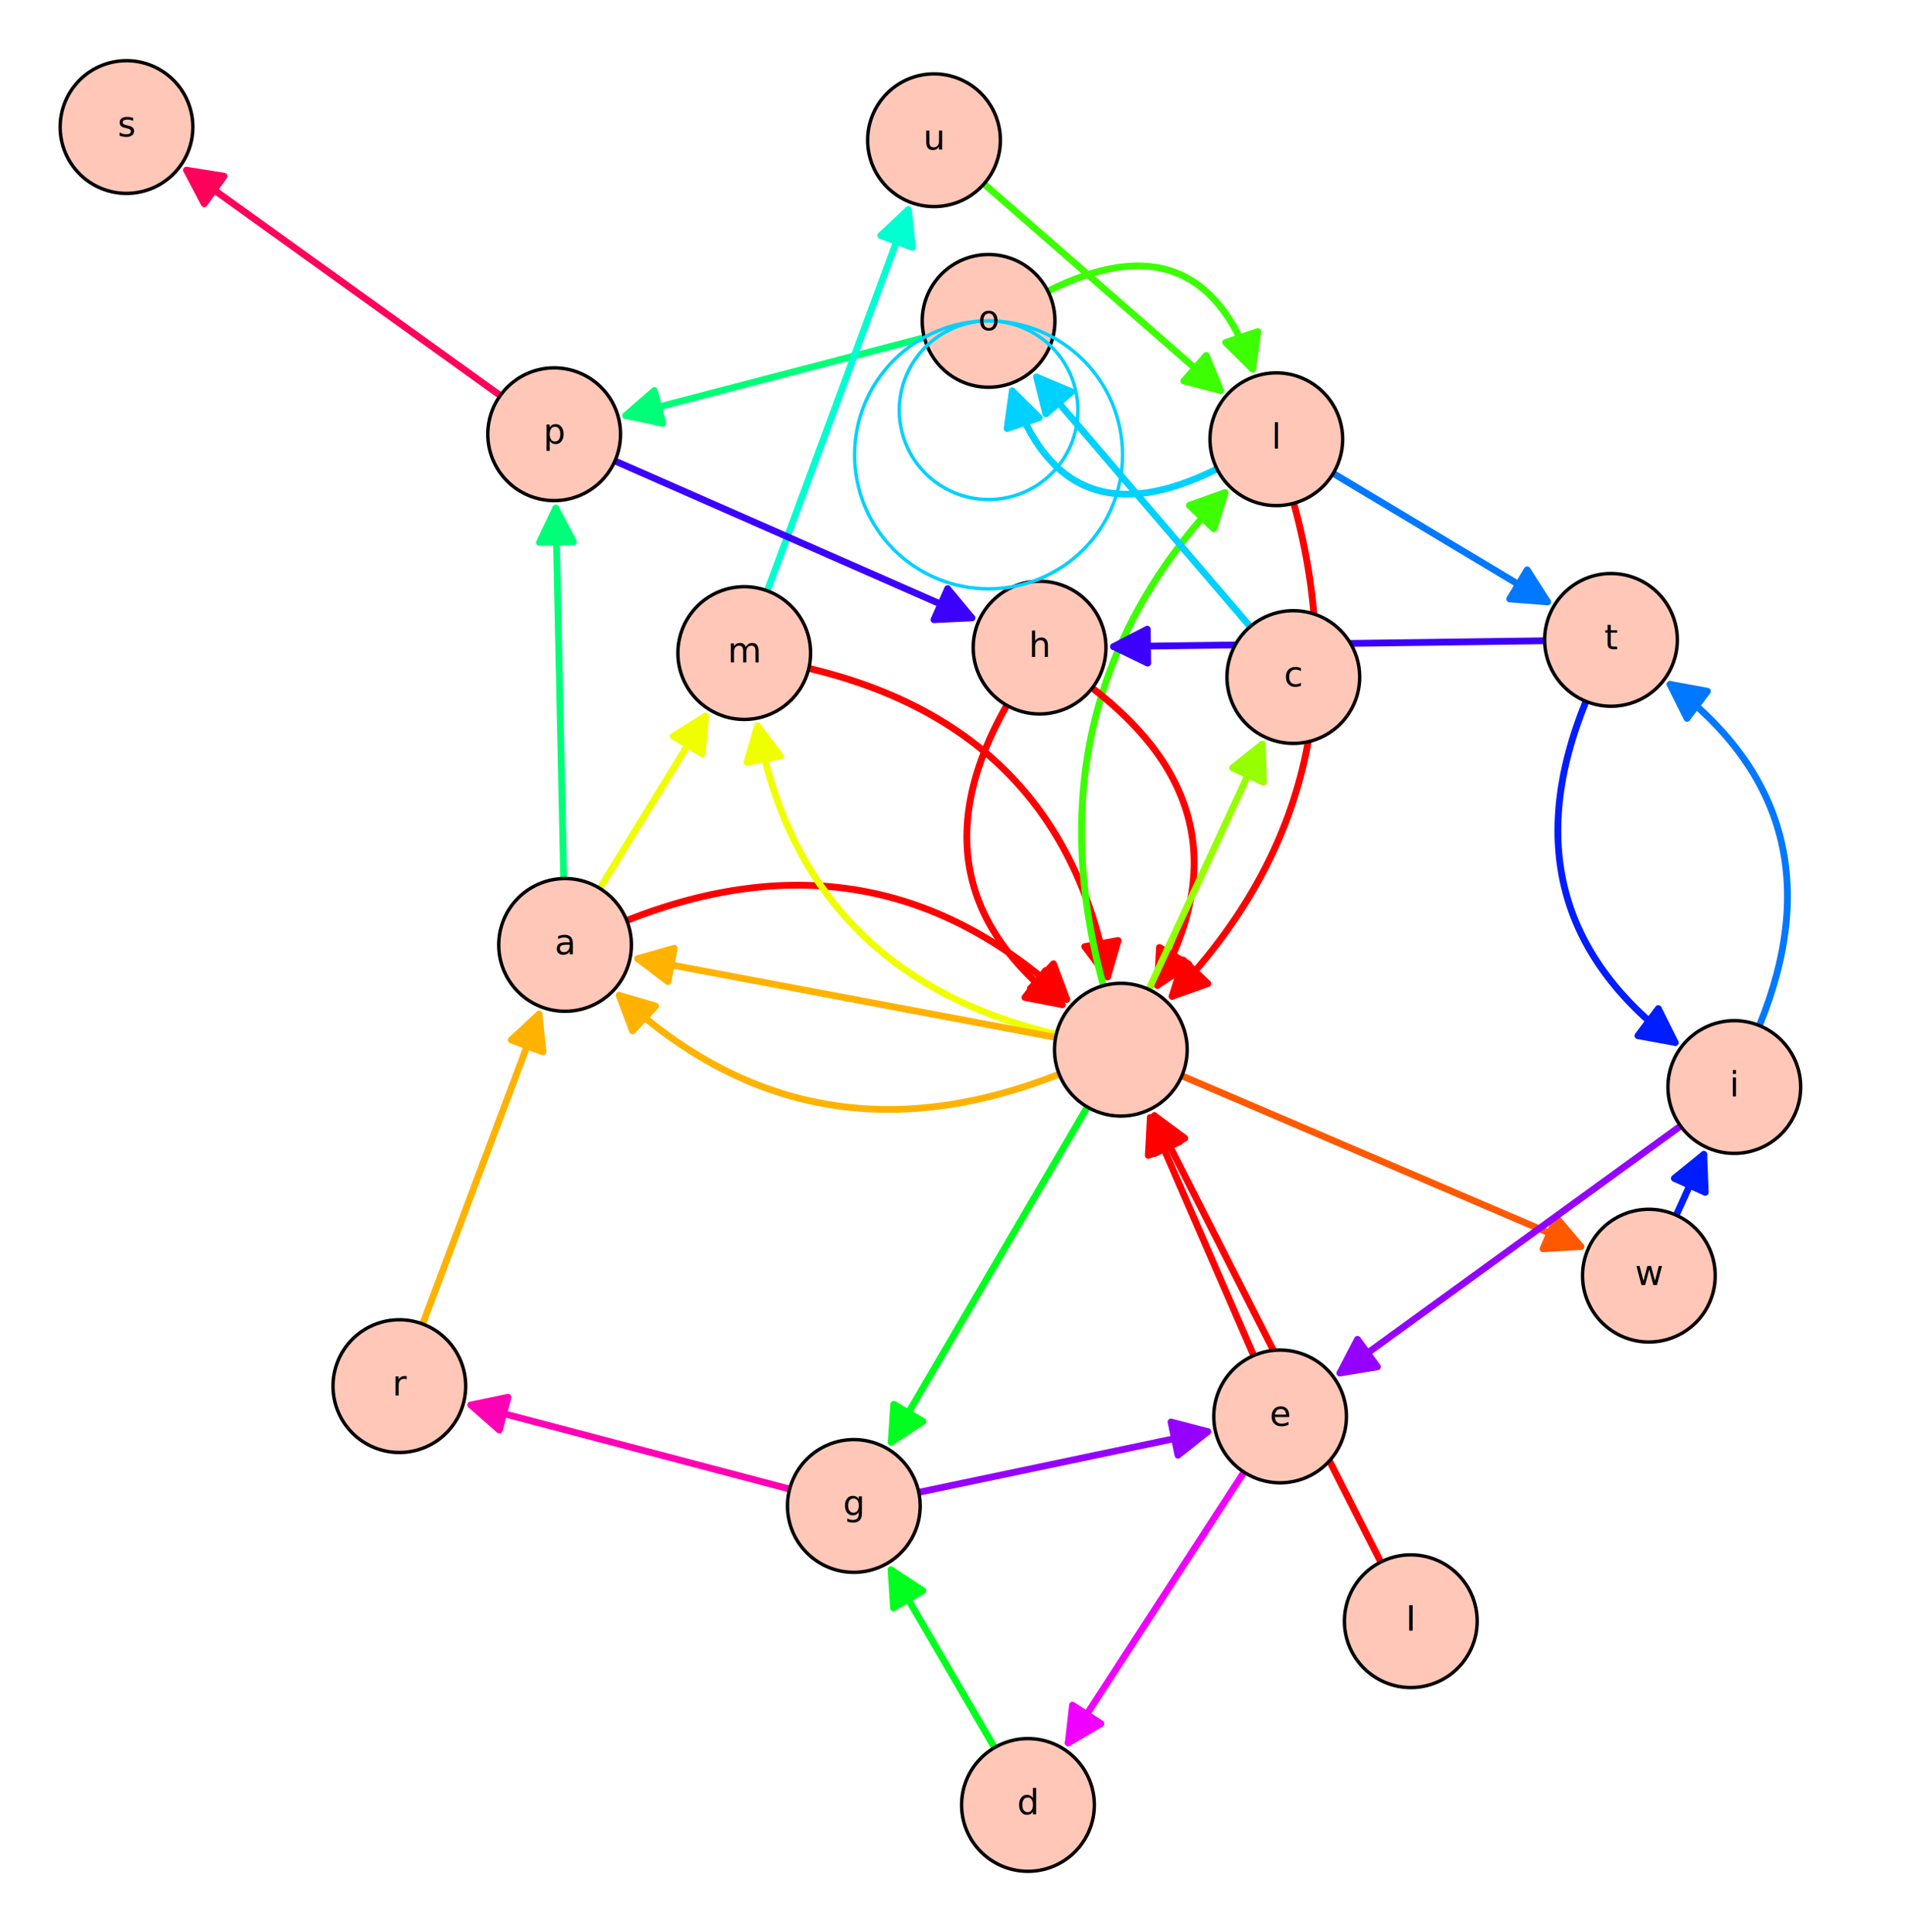 <?xml version="1.0" encoding="utf-8" standalone="no"?>
<!DOCTYPE svg PUBLIC "-//W3C//DTD SVG 1.1//EN"
  "http://www.w3.org/Graphics/SVG/1.1/DTD/svg11.dtd">
<svg xmlns:xlink="http://www.w3.org/1999/xlink" width="560.946pt" height="568.8pt" viewBox="0 0 560.946 568.8" xmlns="http://www.w3.org/2000/svg" version="1.1">
 <defs>
  <style type="text/css">*{stroke-linejoin: round; stroke-linecap: butt}</style>
 </defs>
 <g id="figure_1">
  <g id="patch_1">
   <path d="M 0 568.8 
L 560.946 568.8 
L 560.946 0 
L 0 0 
z
" style="fill: #ffffff"/>
  </g>
  <g id="axes_1">
   <g id="patch_2">
    <path d="M 7.2 561.6 
L 553.746 561.6 
L 553.746 7.2 
L 7.2 7.2 
z
" style="fill: #ffffff"/>
   </g>
   <g id="patch_3">
    <path d="M 314.111 294.203 
Q 257.963 241.931 184.56 271.001 
" clip-path="url(#p9a4d7a471e)" style="fill: none; stroke: #ff0000; stroke-width: 2; stroke-linecap: round"/>
    <path d="M 310.199 283.729 
L 314.111 294.203 
L 303.385 291.048 
L 310.199 283.729 
z
" clip-path="url(#p9a4d7a471e)" style="fill: #ff0000; stroke: #ff0000; stroke-width: 2; stroke-linecap: round"/>
   </g>
   <g id="patch_4">
    <path d="M 311.882 316.236 
Q 238.479 345.305 182.331 293.034 
" clip-path="url(#p9a4d7a471e)" style="fill: none; stroke: #ffb300; stroke-width: 2; stroke-linecap: round"/>
    <path d="M 186.243 303.507 
L 182.331 293.034 
L 193.057 296.188 
L 186.243 303.507 
z
" clip-path="url(#p9a4d7a471e)" style="fill: #ffb300; stroke: #ffb300; stroke-width: 2; stroke-linecap: round"/>
   </g>
   <g id="patch_5">
    <path d="M 326.13 287.62 
Q 312.74 214.435 238.167 196.772 
" clip-path="url(#p9a4d7a471e)" style="fill: none; stroke: #ff0000; stroke-width: 2; stroke-linecap: round"/>
    <path d="M 329.249 276.883 
L 326.13 287.62 
L 319.412 278.683 
L 329.249 276.883 
z
" clip-path="url(#p9a4d7a471e)" style="fill: #ff0000; stroke: #ff0000; stroke-width: 2; stroke-linecap: round"/>
   </g>
   <g id="patch_6">
    <path d="M 311.035 304.537 
Q 236.463 286.875 223.072 213.69 
" clip-path="url(#p9a4d7a471e)" style="fill: none; stroke: #f0ff00; stroke-width: 2; stroke-linecap: round"/>
    <path d="M 219.953 224.426 
L 223.072 213.69 
L 229.79 222.626 
L 219.953 224.426 
z
" clip-path="url(#p9a4d7a471e)" style="fill: #f0ff00; stroke: #f0ff00; stroke-width: 2; stroke-linecap: round"/>
   </g>
   <g id="patch_7">
    <path d="M 345.136 293.337 
Q 403.908 232.159 380.974 148.164 
" clip-path="url(#p9a4d7a471e)" style="fill: none; stroke: #ff0000; stroke-width: 2; stroke-linecap: round"/>
    <path d="M 355.67 289.589 
L 345.136 293.337 
L 348.458 282.662 
L 355.67 289.589 
z
" clip-path="url(#p9a4d7a471e)" style="fill: #ff0000; stroke: #ff0000; stroke-width: 2; stroke-linecap: round"/>
   </g>
   <g id="patch_8">
    <path d="M 324.903 290.19 
Q 301.969 206.195 360.741 145.017 
" clip-path="url(#p9a4d7a471e)" style="fill: none; stroke: #3cff00; stroke-width: 2; stroke-linecap: round"/>
    <path d="M 350.207 148.765 
L 360.741 145.017 
L 357.418 155.693 
L 350.207 148.765 
z
" clip-path="url(#p9a4d7a471e)" style="fill: #3cff00; stroke: #3cff00; stroke-width: 2; stroke-linecap: round"/>
   </g>
   <g id="patch_9">
    <path d="M 340.814 290.111 
Q 369.636 239.428 321.615 202.561 
" clip-path="url(#p9a4d7a471e)" style="fill: none; stroke: #ff0000; stroke-width: 2; stroke-linecap: round"/>
    <path d="M 350.104 283.89 
L 340.814 290.111 
L 341.411 278.947 
L 350.104 283.89 
z
" clip-path="url(#p9a4d7a471e)" style="fill: #ff0000; stroke: #ff0000; stroke-width: 2; stroke-linecap: round"/>
   </g>
   <g id="patch_10">
    <path d="M 312.777 295.78 
Q 266.529 260.275 296.456 207.648 
" clip-path="url(#p9a4d7a471e)" style="fill: none; stroke: #ff0000; stroke-width: 2; stroke-linecap: round"/>
    <path d="M 307.889 285.724 
L 312.777 295.78 
L 301.8 293.657 
L 307.889 285.724 
z
" clip-path="url(#p9a4d7a471e)" style="fill: #ff0000; stroke: #ff0000; stroke-width: 2; stroke-linecap: round"/>
   </g>
   <g id="patch_11">
    <path d="M 308.567 85.722 
Q 353.464 63.247 368.845 108.687 
" clip-path="url(#p9a4d7a471e)" style="fill: none; stroke: #3cff00; stroke-width: 2; stroke-linecap: round"/>
    <path d="M 370.375 97.611 
L 368.845 108.687 
L 360.903 100.818 
L 370.375 97.611 
z
" clip-path="url(#p9a4d7a471e)" style="fill: #3cff00; stroke: #3cff00; stroke-width: 2; stroke-linecap: round"/>
   </g>
   <g id="patch_12">
    <path d="M 298.075 115.096 
Q 313.456 160.536 358.354 138.06 
" clip-path="url(#p9a4d7a471e)" style="fill: none; stroke: #00d1ff; stroke-width: 2; stroke-linecap: round"/>
    <path d="M 296.546 126.171 
L 298.075 115.096 
L 306.018 122.965 
L 296.546 126.171 
z
" clip-path="url(#p9a4d7a471e)" style="fill: #00d1ff; stroke: #00d1ff; stroke-width: 2; stroke-linecap: round"/>
   </g>
   <g id="patch_13">
    <path d="M 491.775 201.486 
Q 543.235 240.227 518.065 301.941 
" clip-path="url(#p9a4d7a471e)" style="fill: none; stroke: #0078ff; stroke-width: 2; stroke-linecap: round"/>
    <path d="M 496.757 211.495 
L 491.775 201.486 
L 502.771 203.506 
L 496.757 211.495 
z
" clip-path="url(#p9a4d7a471e)" style="fill: #0078ff; stroke: #0078ff; stroke-width: 2; stroke-linecap: round"/>
   </g>
   <g id="patch_14">
    <path d="M 466.998 206.481 
Q 441.827 268.195 493.288 306.937 
" clip-path="url(#p9a4d7a471e)" style="fill: none; stroke: #001dff; stroke-width: 2; stroke-linecap: round"/>
    <path d="M 488.306 296.928 
L 493.288 306.937 
L 482.291 304.917 
L 488.306 296.928 
z
" clip-path="url(#p9a4d7a471e)" style="fill: #001dff; stroke: #001dff; stroke-width: 2; stroke-linecap: round"/>
   </g>
   <g id="matplotlib.axis_1"/>
   <g id="matplotlib.axis_2"/>
   <g id="patch_15">
    <path d="M 406.585 459.874 
Q 372.738 393.17 339.904 328.46 
" clip-path="url(#p9a4d7a471e)" style="fill: none; stroke: #ff0000; stroke-width: 2; stroke-linecap: round"/>
    <path d="M 339.97 339.64 
L 339.904 328.46 
L 348.887 335.115 
L 339.97 339.64 
z
" clip-path="url(#p9a4d7a471e)" style="fill: #ff0000; stroke: #ff0000; stroke-width: 2; stroke-linecap: round"/>
   </g>
   <g id="patch_16">
    <path d="M 338.724 329.015 
Q 353.497 363.028 369.159 399.093 
" clip-path="url(#p9a4d7a471e)" style="fill: none; stroke: #ff0000; stroke-width: 2; stroke-linecap: round"/>
    <path d="M 338.122 340.179 
L 338.724 329.015 
L 347.294 336.195 
L 338.122 340.179 
z
" clip-path="url(#p9a4d7a471e)" style="fill: #ff0000; stroke: #ff0000; stroke-width: 2; stroke-linecap: round"/>
   </g>
   <g id="patch_17">
    <path d="M 348.015 316.728 
Q 407.789 342.304 465.508 367.001 
" clip-path="url(#p9a4d7a471e)" style="fill: none; stroke: #ff5900; stroke-width: 2; stroke-linecap: round"/>
    <path d="M 458.281 358.47 
L 465.508 367.001 
L 454.348 367.664 
L 458.281 358.47 
z
" clip-path="url(#p9a4d7a471e)" style="fill: #ff5900; stroke: #ff5900; stroke-width: 2; stroke-linecap: round"/>
   </g>
   <g id="patch_18">
    <path d="M 158.733 298.58 
Q 141.99 343.142 124.46 389.798 
" clip-path="url(#p9a4d7a471e)" style="fill: none; stroke: #ffb300; stroke-width: 2; stroke-linecap: round"/>
    <path d="M 150.535 306.183 
L 158.733 298.58 
L 159.896 309.7 
L 150.535 306.183 
z
" clip-path="url(#p9a4d7a471e)" style="fill: #ffb300; stroke: #ffb300; stroke-width: 2; stroke-linecap: round"/>
   </g>
   <g id="patch_19">
    <path d="M 176.617 261.544 
Q 192.772 235.232 207.758 210.826 
" clip-path="url(#p9a4d7a471e)" style="fill: none; stroke: #f0ff00; stroke-width: 2; stroke-linecap: round"/>
    <path d="M 198.265 216.732 
L 207.758 210.826 
L 206.786 221.964 
L 198.265 216.732 
z
" clip-path="url(#p9a4d7a471e)" style="fill: #f0ff00; stroke: #f0ff00; stroke-width: 2; stroke-linecap: round"/>
   </g>
   <g id="patch_20">
    <path d="M 338.258 291.308 
Q 355.442 254.186 371.686 219.094 
" clip-path="url(#p9a4d7a471e)" style="fill: none; stroke: #96ff00; stroke-width: 2; stroke-linecap: round"/>
    <path d="M 362.947 226.068 
L 371.686 219.094 
L 372.022 230.269 
L 362.947 226.068 
z
" clip-path="url(#p9a4d7a471e)" style="fill: #96ff00; stroke: #96ff00; stroke-width: 2; stroke-linecap: round"/>
   </g>
   <g id="patch_21">
    <path d="M 359.425 114.989 
Q 325.429 85.299 289.749 54.139 
" clip-path="url(#p9a4d7a471e)" style="fill: none; stroke: #3cff00; stroke-width: 2; stroke-linecap: round"/>
    <path d="M 355.182 104.645 
L 359.425 114.989 
L 348.604 112.177 
L 355.182 104.645 
z
" clip-path="url(#p9a4d7a471e)" style="fill: #3cff00; stroke: #3cff00; stroke-width: 2; stroke-linecap: round"/>
   </g>
   <g id="patch_22">
    <path d="M 320.178 325.904 
Q 290.733 376.205 262.418 424.575 
" clip-path="url(#p9a4d7a471e)" style="fill: none; stroke: #00ff1e; stroke-width: 2; stroke-linecap: round"/>
    <path d="M 271.785 418.471 
L 262.418 424.575 
L 263.155 413.419 
L 271.785 418.471 
z
" clip-path="url(#p9a4d7a471e)" style="fill: #00ff1e; stroke: #00ff1e; stroke-width: 2; stroke-linecap: round"/>
   </g>
   <g id="patch_23">
    <path d="M 292.858 514.513 
Q 277.055 487.383 262.378 462.186 
" clip-path="url(#p9a4d7a471e)" style="fill: none; stroke: #00ff1e; stroke-width: 2; stroke-linecap: round"/>
    <path d="M 263.091 473.343 
L 262.378 462.186 
L 271.732 468.31 
L 263.091 473.343 
z
" clip-path="url(#p9a4d7a471e)" style="fill: #00ff1e; stroke: #00ff1e; stroke-width: 2; stroke-linecap: round"/>
   </g>
   <g id="patch_24">
    <path d="M 165.975 258.659 
Q 164.787 203.018 163.646 149.613 
" clip-path="url(#p9a4d7a471e)" style="fill: none; stroke: #00ff78; stroke-width: 2; stroke-linecap: round"/>
    <path d="M 158.861 159.717 
L 163.646 149.613 
L 168.858 159.504 
L 158.861 159.717 
z
" clip-path="url(#p9a4d7a471e)" style="fill: #00ff78; stroke: #00ff78; stroke-width: 2; stroke-linecap: round"/>
   </g>
   <g id="patch_25">
    <path d="M 272.186 99.402 
Q 227.137 111.155 184.252 122.344 
" clip-path="url(#p9a4d7a471e)" style="fill: none; stroke: #00ff78; stroke-width: 2; stroke-linecap: round"/>
    <path d="M 195.19 124.657 
L 184.252 122.344 
L 192.666 114.981 
L 195.19 124.657 
z
" clip-path="url(#p9a4d7a471e)" style="fill: #00ff78; stroke: #00ff78; stroke-width: 2; stroke-linecap: round"/>
   </g>
   <g id="patch_26">
    <path d="M 225.935 173.943 
Q 247.092 116.777 267.472 61.708 
" clip-path="url(#p9a4d7a471e)" style="fill: none; stroke: #00ffd1; stroke-width: 2; stroke-linecap: round"/>
    <path d="M 259.312 69.351 
L 267.472 61.708 
L 268.691 72.821 
L 259.312 69.351 
z
" clip-path="url(#p9a4d7a471e)" style="fill: #00ffd1; stroke: #00ffd1; stroke-width: 2; stroke-linecap: round"/>
   </g>
   <g id="patch_27">
    <path d="M 368.128 184.486 
Q 335.963 146.9 305.252 111.014 
" clip-path="url(#p9a4d7a471e)" style="fill: none; stroke: #00d1ff; stroke-width: 2; stroke-linecap: round"/>
    <path d="M 307.956 121.863 
L 305.252 111.014 
L 315.553 115.361 
L 307.956 121.863 
z
" clip-path="url(#p9a4d7a471e)" style="fill: #00d1ff; stroke: #00d1ff; stroke-width: 2; stroke-linecap: round"/>
   </g>
   <g id="patch_28">
    <path d="M 392.587 139.36 
Q 425.102 158.851 455.7 177.192 
" clip-path="url(#p9a4d7a471e)" style="fill: none; stroke: #0078ff; stroke-width: 2; stroke-linecap: round"/>
    <path d="M 449.693 167.762 
L 455.7 177.192 
L 444.552 176.339 
L 449.693 167.762 
z
" clip-path="url(#p9a4d7a471e)" style="fill: #0078ff; stroke: #0078ff; stroke-width: 2; stroke-linecap: round"/>
   </g>
   <g id="patch_29">
    <path d="M 501.699 339.871 
Q 498.107 347.801 493.592 357.768 
" clip-path="url(#p9a4d7a471e)" style="fill: none; stroke: #001dff; stroke-width: 2; stroke-linecap: round"/>
    <path d="M 493.019 346.917 
L 501.699 339.871 
L 502.128 351.043 
L 493.019 346.917 
z
" clip-path="url(#p9a4d7a471e)" style="fill: #001dff; stroke: #001dff; stroke-width: 2; stroke-linecap: round"/>
   </g>
   <g id="patch_30">
    <path d="M 454.839 188.652 
Q 390.246 189.525 327.889 190.368 
" clip-path="url(#p9a4d7a471e)" style="fill: none; stroke: #3c00ff; stroke-width: 2; stroke-linecap: round"/>
    <path d="M 337.956 195.232 
L 327.889 190.368 
L 337.821 185.233 
L 337.956 195.232 
z
" clip-path="url(#p9a4d7a471e)" style="fill: #3c00ff; stroke: #3c00ff; stroke-width: 2; stroke-linecap: round"/>
   </g>
   <g id="patch_31">
    <path d="M 181.07 135.704 
Q 234.648 159.252 286.179 181.9 
" clip-path="url(#p9a4d7a471e)" style="fill: none; stroke: #3c00ff; stroke-width: 2; stroke-linecap: round"/>
    <path d="M 279.036 173.299 
L 286.179 181.9 
L 275.013 182.454 
L 279.036 173.299 
z
" clip-path="url(#p9a4d7a471e)" style="fill: #3c00ff; stroke: #3c00ff; stroke-width: 2; stroke-linecap: round"/>
   </g>
   <g id="patch_32">
    <path d="M 494.866 331.506 
Q 443.814 368.525 394.573 404.232 
" clip-path="url(#p9a4d7a471e)" style="fill: none; stroke: #9500ff; stroke-width: 2; stroke-linecap: round"/>
    <path d="M 405.604 402.41 
L 394.573 404.232 
L 399.733 394.314 
L 405.604 402.41 
z
" clip-path="url(#p9a4d7a471e)" style="fill: #9500ff; stroke: #9500ff; stroke-width: 2; stroke-linecap: round"/>
   </g>
   <g id="patch_33">
    <path d="M 355.632 421.49 
Q 314.18 430.192 270.541 439.354 
" clip-path="url(#p9a4d7a471e)" style="fill: none; stroke: #9500ff; stroke-width: 2; stroke-linecap: round"/>
    <path d="M 344.818 418.651 
L 355.632 421.49 
L 346.872 428.438 
L 344.818 418.651 
z
" clip-path="url(#p9a4d7a471e)" style="fill: #9500ff; stroke: #9500ff; stroke-width: 2; stroke-linecap: round"/>
   </g>
   <g id="patch_34">
    <path d="M 366.304 433.406 
Q 339.818 474.207 314.55 513.133 
" clip-path="url(#p9a4d7a471e)" style="fill: none; stroke: #f000ff; stroke-width: 2; stroke-linecap: round"/>
    <path d="M 324.189 507.467 
L 314.55 513.133 
L 315.801 502.023 
L 324.189 507.467 
z
" clip-path="url(#p9a4d7a471e)" style="fill: #f000ff; stroke: #f000ff; stroke-width: 2; stroke-linecap: round"/>
   </g>
   <g id="patch_35">
    <path d="M 232.522 438.388 
Q 184.502 425.729 138.644 413.64 
" clip-path="url(#p9a4d7a471e)" style="fill: none; stroke: #ff00b4; stroke-width: 2; stroke-linecap: round"/>
    <path d="M 147.04 421.024 
L 138.644 413.64 
L 149.589 411.355 
L 147.04 421.024 
z
" clip-path="url(#p9a4d7a471e)" style="fill: #ff00b4; stroke: #ff00b4; stroke-width: 2; stroke-linecap: round"/>
   </g>
   <g id="patch_36">
    <path d="M 147.31 116.443 
Q 100.216 82.622 54.938 50.105 
" clip-path="url(#p9a4d7a471e)" style="fill: none; stroke: #ff005a; stroke-width: 2; stroke-linecap: round"/>
    <path d="M 60.144 59.999 
L 54.938 50.105 
L 65.978 51.877 
L 60.144 59.999 
z
" clip-path="url(#p9a4d7a471e)" style="fill: #ff005a; stroke: #ff005a; stroke-width: 2; stroke-linecap: round"/>
   </g>
   <g id="patch_37">
    <path d="M 310.847 305.422 
Q 248.221 293.618 187.792 282.229 
" clip-path="url(#p9a4d7a471e)" style="fill: none; stroke: #ffb300; stroke-width: 2; stroke-linecap: round"/>
    <path d="M 196.693 288.994 
L 187.792 282.229 
L 198.545 279.167 
L 196.693 288.994 
z
" clip-path="url(#p9a4d7a471e)" style="fill: #ffb300; stroke: #ffb300; stroke-width: 2; stroke-linecap: round"/>
   </g>
   <g id="patch_38">
    <path d="M 415.427 496.839 
C 420.609 496.839 425.579 494.78 429.244 491.116 
C 432.908 487.452 434.967 482.481 434.967 477.299 
C 434.967 472.117 432.908 467.146 429.244 463.482 
C 425.579 459.817 420.609 457.759 415.427 457.759 
C 410.244 457.759 405.274 459.817 401.609 463.482 
C 397.945 467.146 395.886 472.117 395.886 477.299 
C 395.886 482.481 397.945 487.452 401.609 491.116 
C 405.274 494.78 410.244 496.839 415.427 496.839 
z
" style="fill: #fec7b8; stroke: #000000; stroke-linejoin: miter"/>
   </g>
   <g id="patch_39">
    <path d="M 330.05 328.581 
C 335.232 328.581 340.203 326.522 343.867 322.858 
C 347.531 319.194 349.59 314.223 349.59 309.041 
C 349.59 303.859 347.531 298.888 343.867 295.224 
C 340.203 291.559 335.232 289.5 330.05 289.5 
C 324.868 289.5 319.897 291.559 316.233 295.224 
C 312.568 298.888 310.509 303.859 310.509 309.041 
C 310.509 314.223 312.568 319.194 316.233 322.858 
C 319.897 326.522 324.868 328.581 330.05 328.581 
z
" style="fill: #fec7b8; stroke: #000000; stroke-linejoin: miter"/>
   </g>
   <g id="patch_40">
    <path d="M 306.115 210.202 
C 311.297 210.202 316.268 208.144 319.932 204.479 
C 323.597 200.815 325.655 195.844 325.655 190.662 
C 325.655 185.48 323.597 180.509 319.932 176.845 
C 316.268 173.181 311.297 171.122 306.115 171.122 
C 300.933 171.122 295.962 173.181 292.298 176.845 
C 288.634 180.509 286.575 185.48 286.575 190.662 
C 286.575 195.844 288.634 200.815 292.298 204.479 
C 295.962 208.144 300.933 210.202 306.115 210.202 
z
" style="fill: #fec7b8; stroke: #000000; stroke-linejoin: miter"/>
   </g>
   <g id="patch_41">
    <path d="M 163.181 147.382 
C 168.363 147.382 173.334 145.323 176.998 141.658 
C 180.662 137.994 182.721 133.024 182.721 127.841 
C 182.721 122.659 180.662 117.689 176.998 114.024 
C 173.334 110.36 168.363 108.301 163.181 108.301 
C 157.999 108.301 153.028 110.36 149.364 114.024 
C 145.7 117.689 143.641 122.659 143.641 127.841 
C 143.641 133.024 145.7 137.994 149.364 141.658 
C 153.028 145.323 157.999 147.382 163.181 147.382 
z
" style="fill: #fec7b8; stroke: #000000; stroke-linejoin: miter"/>
   </g>
   <g id="patch_42">
    <path d="M 291.093 114.009 
C 296.276 114.009 301.246 111.951 304.911 108.286 
C 308.575 104.622 310.634 99.651 310.634 94.469 
C 310.634 89.287 308.575 84.316 304.911 80.652 
C 301.246 76.988 296.276 74.929 291.093 74.929 
C 285.911 74.929 280.941 76.988 277.276 80.652 
C 273.612 84.316 271.553 89.287 271.553 94.469 
C 271.553 99.651 273.612 104.622 277.276 108.286 
C 280.941 111.951 285.911 114.009 291.093 114.009 
z
" style="fill: #fec7b8; stroke: #000000; stroke-linejoin: miter"/>
   </g>
   <g id="patch_43">
    <path d="M 375.827 148.854 
C 381.009 148.854 385.98 146.795 389.644 143.131 
C 393.308 139.466 395.367 134.496 395.367 129.313 
C 395.367 124.131 393.308 119.161 389.644 115.496 
C 385.98 111.832 381.009 109.773 375.827 109.773 
C 370.645 109.773 365.674 111.832 362.01 115.496 
C 358.346 119.161 356.287 124.131 356.287 129.313 
C 356.287 134.496 358.346 139.466 362.01 143.131 
C 365.674 146.795 370.645 148.854 375.827 148.854 
z
" style="fill: #fec7b8; stroke: #000000; stroke-linejoin: miter"/>
   </g>
   <g id="patch_44">
    <path d="M 275.031 60.825 
C 280.213 60.825 285.184 58.767 288.848 55.102 
C 292.512 51.438 294.571 46.467 294.571 41.285 
C 294.571 36.103 292.512 31.132 288.848 27.468 
C 285.184 23.804 280.213 21.745 275.031 21.745 
C 269.849 21.745 264.878 23.804 261.214 27.468 
C 257.549 31.132 255.49 36.103 255.49 41.285 
C 255.49 46.467 257.549 51.438 261.214 55.102 
C 264.878 58.767 269.849 60.825 275.031 60.825 
z
" style="fill: #fec7b8; stroke: #000000; stroke-linejoin: miter"/>
   </g>
   <g id="patch_45">
    <path d="M 219.153 211.809 
C 224.335 211.809 229.306 209.75 232.97 206.086 
C 236.634 202.422 238.693 197.451 238.693 192.269 
C 238.693 187.087 236.634 182.116 232.97 178.452 
C 229.306 174.787 224.335 172.728 219.153 172.728 
C 213.971 172.728 209 174.787 205.336 178.452 
C 201.671 182.116 199.612 187.087 199.612 192.269 
C 199.612 197.451 201.671 202.422 205.336 206.086 
C 209 209.75 213.971 211.809 219.153 211.809 
z
" style="fill: #fec7b8; stroke: #000000; stroke-linejoin: miter"/>
   </g>
   <g id="patch_46">
    <path d="M 166.392 297.736 
C 171.574 297.736 176.545 295.677 180.209 292.013 
C 183.873 288.348 185.932 283.378 185.932 278.195 
C 185.932 273.013 183.873 268.043 180.209 264.378 
C 176.545 260.714 171.574 258.655 166.392 258.655 
C 161.21 258.655 156.239 260.714 152.575 264.378 
C 148.911 268.043 146.852 273.013 146.852 278.195 
C 146.852 283.378 148.911 288.348 152.575 292.013 
C 156.239 295.677 161.21 297.736 166.392 297.736 
z
" style="fill: #fec7b8; stroke: #000000; stroke-linejoin: miter"/>
   </g>
   <g id="patch_47">
    <path d="M 117.587 427.63 
C 122.769 427.63 127.74 425.571 131.404 421.907 
C 135.069 418.242 137.128 413.272 137.128 408.089 
C 137.128 402.907 135.069 397.937 131.404 394.272 
C 127.74 390.608 122.769 388.549 117.587 388.549 
C 112.405 388.549 107.435 390.608 103.77 394.272 
C 100.106 397.937 98.047 402.907 98.047 408.089 
C 98.047 413.272 100.106 418.242 103.77 421.907 
C 107.435 425.571 112.405 427.63 117.587 427.63 
z
" style="fill: #fec7b8; stroke: #000000; stroke-linejoin: miter"/>
   </g>
   <g id="patch_48">
    <path d="M 251.417 462.909 
C 256.599 462.909 261.57 460.85 265.234 457.186 
C 268.899 453.521 270.958 448.551 270.958 443.369 
C 270.958 438.186 268.899 433.216 265.234 429.551 
C 261.57 425.887 256.599 423.828 251.417 423.828 
C 246.235 423.828 241.264 425.887 237.6 429.551 
C 233.936 433.216 231.877 438.186 231.877 443.369 
C 231.877 448.551 233.936 453.521 237.6 457.186 
C 241.264 460.85 246.235 462.909 251.417 462.909 
z
" style="fill: #fec7b8; stroke: #000000; stroke-linejoin: miter"/>
   </g>
   <g id="patch_49">
    <path d="M 302.693 550.938 
C 307.875 550.938 312.846 548.88 316.51 545.215 
C 320.175 541.551 322.234 536.58 322.234 531.398 
C 322.234 526.216 320.175 521.245 316.51 517.581 
C 312.846 513.917 307.875 511.858 302.693 511.858 
C 297.511 511.858 292.54 513.917 288.876 517.581 
C 285.212 521.245 283.153 526.216 283.153 531.398 
C 283.153 536.58 285.212 541.551 288.876 545.215 
C 292.54 548.88 297.511 550.938 302.693 550.938 
z
" style="fill: #fec7b8; stroke: #000000; stroke-linejoin: miter"/>
   </g>
   <g id="patch_50">
    <path d="M 376.943 436.556 
C 382.126 436.556 387.096 434.497 390.761 430.833 
C 394.425 427.169 396.484 422.198 396.484 417.016 
C 396.484 411.834 394.425 406.863 390.761 403.199 
C 387.096 399.534 382.126 397.476 376.943 397.476 
C 371.761 397.476 366.791 399.534 363.126 403.199 
C 359.462 406.863 357.403 411.834 357.403 417.016 
C 357.403 422.198 359.462 427.169 363.126 430.833 
C 366.791 434.497 371.761 436.556 376.943 436.556 
z
" style="fill: #fec7b8; stroke: #000000; stroke-linejoin: miter"/>
   </g>
   <g id="patch_51">
    <path d="M 510.685 339.575 
C 515.867 339.575 520.838 337.516 524.502 333.852 
C 528.167 330.188 530.225 325.217 530.225 320.035 
C 530.225 314.853 528.167 309.882 524.502 306.218 
C 520.838 302.553 515.867 300.494 510.685 300.494 
C 505.503 300.494 500.532 302.553 496.868 306.218 
C 493.204 309.882 491.145 314.853 491.145 320.035 
C 491.145 325.217 493.204 330.188 496.868 333.852 
C 500.532 337.516 505.503 339.575 510.685 339.575 
z
" style="fill: #fec7b8; stroke: #000000; stroke-linejoin: miter"/>
   </g>
   <g id="patch_52">
    <path d="M 474.377 207.928 
C 479.56 207.928 484.53 205.87 488.195 202.205 
C 491.859 198.541 493.918 193.57 493.918 188.388 
C 493.918 183.206 491.859 178.235 488.195 174.571 
C 484.53 170.907 479.56 168.848 474.377 168.848 
C 469.195 168.848 464.225 170.907 460.56 174.571 
C 456.896 178.235 454.837 183.206 454.837 188.388 
C 454.837 193.57 456.896 198.541 460.56 202.205 
C 464.225 205.87 469.195 207.928 474.377 207.928 
z
" style="fill: #fec7b8; stroke: #000000; stroke-linejoin: miter"/>
   </g>
   <g id="patch_53">
    <path d="M 485.529 395.108 
C 490.711 395.108 495.682 393.049 499.346 389.385 
C 503.01 385.72 505.069 380.75 505.069 375.568 
C 505.069 370.385 503.01 365.415 499.346 361.75 
C 495.682 358.086 490.711 356.027 485.529 356.027 
C 480.347 356.027 475.376 358.086 471.712 361.75 
C 468.047 365.415 465.989 370.385 465.989 375.568 
C 465.989 380.75 468.047 385.72 471.712 389.385 
C 475.376 393.049 480.347 395.108 485.529 395.108 
z
" style="fill: #fec7b8; stroke: #000000; stroke-linejoin: miter"/>
   </g>
   <g id="patch_54">
    <path d="M 380.833 218.872 
C 386.015 218.872 390.986 216.813 394.65 213.149 
C 398.315 209.485 400.374 204.514 400.374 199.332 
C 400.374 194.15 398.315 189.179 394.65 185.515 
C 390.986 181.85 386.015 179.792 380.833 179.792 
C 375.651 179.792 370.681 181.85 367.016 185.515 
C 363.352 189.179 361.293 194.15 361.293 199.332 
C 361.293 204.514 363.352 209.485 367.016 213.149 
C 370.681 216.813 375.651 218.872 380.833 218.872 
z
" style="fill: #fec7b8; stroke: #000000; stroke-linejoin: miter"/>
   </g>
   <g id="patch_55">
    <path d="M 37.251 56.942 
C 42.433 56.942 47.404 54.883 51.068 51.219 
C 54.732 47.555 56.791 42.584 56.791 37.402 
C 56.791 32.22 54.732 27.249 51.068 23.585 
C 47.404 19.92 42.433 17.862 37.251 17.862 
C 32.069 17.862 27.098 19.92 23.434 23.585 
C 19.769 27.249 17.71 32.22 17.71 37.402 
C 17.71 42.584 19.769 47.555 23.434 51.219 
C 27.098 54.883 32.069 56.942 37.251 56.942 
z
" style="fill: #fec7b8; stroke: #000000; stroke-linejoin: miter"/>
   </g>
   <g id="patch_56">
    <path d="M 291.093 147.066 
C 298.068 147.066 304.758 144.295 309.689 139.363 
C 314.621 134.432 317.392 127.742 317.392 120.768 
C 317.392 113.793 314.621 107.103 309.689 102.172 
C 304.758 97.24 298.068 94.469 291.093 94.469 
C 284.119 94.469 277.429 97.24 272.498 102.172 
C 267.566 107.103 264.795 113.793 264.795 120.768 
C 264.795 127.742 267.566 134.432 272.498 139.363 
C 277.429 144.295 284.119 147.066 291.093 147.066 
L 291.093 147.066 
z
" clip-path="url(#p9a4d7a471e)" style="fill: none; stroke: #00d1ff; stroke-linejoin: miter"/>
   </g>
   <g id="patch_57">
    <path d="M 291.093 173.365 
C 301.555 173.365 311.59 169.208 318.987 161.811 
C 326.385 154.413 330.541 144.378 330.541 133.917 
C 330.541 123.455 326.385 113.421 318.987 106.023 
C 311.59 98.626 301.555 94.469 291.093 94.469 
C 280.632 94.469 270.597 98.626 263.2 106.023 
C 255.802 113.421 251.646 123.455 251.646 133.917 
C 251.646 144.378 255.802 154.413 263.2 161.811 
C 270.597 169.208 280.632 173.365 291.093 173.365 
L 291.093 173.365 
z
" clip-path="url(#p9a4d7a471e)" style="fill: none; stroke: #00d1ff; stroke-linejoin: miter"/>
   </g>
   <g id="text_1">
    <!-- I -->
    <g transform="translate(413.952 480.058)scale(0.1 -0.1)">
     <defs>
      <path id="DejaVuSans-49" d="M 628 4666 
L 1259 4666 
L 1259 0 
L 628 0 
L 628 4666 
z
" transform="scale(0.016)"/>
     </defs>
     <use xlink:href="#DejaVuSans-49"/>
    </g>
   </g>
   <g id="text_2">
    <!--   -->
    <g transform="translate(328.461 311.8)scale(0.1 -0.1)">
     <defs>
      <path id="DejaVuSans-20" transform="scale(0.016)"/>
     </defs>
     <use xlink:href="#DejaVuSans-20"/>
    </g>
   </g>
   <g id="text_3">
    <!-- a -->
    <g transform="translate(163.328 280.955)scale(0.1 -0.1)">
     <defs>
      <path id="DejaVuSans-61" d="M 2194 1759 
Q 1497 1759 1228 1600 
Q 959 1441 959 1056 
Q 959 750 1161 570 
Q 1363 391 1709 391 
Q 2188 391 2477 730 
Q 2766 1069 2766 1631 
L 2766 1759 
L 2194 1759 
z
M 3341 1997 
L 3341 0 
L 2766 0 
L 2766 531 
Q 2569 213 2275 61 
Q 1981 -91 1556 -91 
Q 1019 -91 701 211 
Q 384 513 384 1019 
Q 384 1609 779 1909 
Q 1175 2209 1959 2209 
L 2766 2209 
L 2766 2266 
Q 2766 2663 2505 2880 
Q 2244 3097 1772 3097 
Q 1472 3097 1187 3025 
Q 903 2953 641 2809 
L 641 3341 
Q 956 3463 1253 3523 
Q 1550 3584 1831 3584 
Q 2591 3584 2966 3190 
Q 3341 2797 3341 1997 
z
" transform="scale(0.016)"/>
     </defs>
     <use xlink:href="#DejaVuSans-61"/>
    </g>
   </g>
   <g id="text_4">
    <!-- m -->
    <g transform="translate(214.282 195.028)scale(0.1 -0.1)">
     <defs>
      <path id="DejaVuSans-6d" d="M 3328 2828 
Q 3544 3216 3844 3400 
Q 4144 3584 4550 3584 
Q 5097 3584 5394 3201 
Q 5691 2819 5691 2113 
L 5691 0 
L 5113 0 
L 5113 2094 
Q 5113 2597 4934 2840 
Q 4756 3084 4391 3084 
Q 3944 3084 3684 2787 
Q 3425 2491 3425 1978 
L 3425 0 
L 2847 0 
L 2847 2094 
Q 2847 2600 2669 2842 
Q 2491 3084 2119 3084 
Q 1678 3084 1418 2786 
Q 1159 2488 1159 1978 
L 1159 0 
L 581 0 
L 581 3500 
L 1159 3500 
L 1159 2956 
Q 1356 3278 1631 3431 
Q 1906 3584 2284 3584 
Q 2666 3584 2933 3390 
Q 3200 3197 3328 2828 
z
" transform="scale(0.016)"/>
     </defs>
     <use xlink:href="#DejaVuSans-6d"/>
    </g>
   </g>
   <g id="text_5">
    <!-- c -->
    <g transform="translate(378.084 202.091)scale(0.1 -0.1)">
     <defs>
      <path id="DejaVuSans-63" d="M 3122 3366 
L 3122 2828 
Q 2878 2963 2633 3030 
Q 2388 3097 2138 3097 
Q 1578 3097 1268 2742 
Q 959 2388 959 1747 
Q 959 1106 1268 751 
Q 1578 397 2138 397 
Q 2388 397 2633 464 
Q 2878 531 3122 666 
L 3122 134 
Q 2881 22 2623 -34 
Q 2366 -91 2075 -91 
Q 1284 -91 818 406 
Q 353 903 353 1747 
Q 353 2603 823 3093 
Q 1294 3584 2113 3584 
Q 2378 3584 2631 3529 
Q 2884 3475 3122 3366 
z
" transform="scale(0.016)"/>
     </defs>
     <use xlink:href="#DejaVuSans-63"/>
    </g>
   </g>
   <g id="text_6">
    <!-- o -->
    <g transform="translate(288.034 97.228)scale(0.1 -0.1)">
     <defs>
      <path id="DejaVuSans-6f" d="M 1959 3097 
Q 1497 3097 1228 2736 
Q 959 2375 959 1747 
Q 959 1119 1226 758 
Q 1494 397 1959 397 
Q 2419 397 2687 759 
Q 2956 1122 2956 1747 
Q 2956 2369 2687 2733 
Q 2419 3097 1959 3097 
z
M 1959 3584 
Q 2709 3584 3137 3096 
Q 3566 2609 3566 1747 
Q 3566 888 3137 398 
Q 2709 -91 1959 -91 
Q 1206 -91 779 398 
Q 353 888 353 1747 
Q 353 2609 779 3096 
Q 1206 3584 1959 3584 
z
" transform="scale(0.016)"/>
     </defs>
     <use xlink:href="#DejaVuSans-6f"/>
    </g>
   </g>
   <g id="text_7">
    <!-- l -->
    <g transform="translate(374.438 132.073)scale(0.1 -0.1)">
     <defs>
      <path id="DejaVuSans-6c" d="M 603 4863 
L 1178 4863 
L 1178 0 
L 603 0 
L 603 4863 
z
" transform="scale(0.016)"/>
     </defs>
     <use xlink:href="#DejaVuSans-6c"/>
    </g>
   </g>
   <g id="text_8">
    <!-- u -->
    <g transform="translate(271.862 44.044)scale(0.1 -0.1)">
     <defs>
      <path id="DejaVuSans-75" d="M 544 1381 
L 544 3500 
L 1119 3500 
L 1119 1403 
Q 1119 906 1312 657 
Q 1506 409 1894 409 
Q 2359 409 2629 706 
Q 2900 1003 2900 1516 
L 2900 3500 
L 3475 3500 
L 3475 0 
L 2900 0 
L 2900 538 
Q 2691 219 2414 64 
Q 2138 -91 1772 -91 
Q 1169 -91 856 284 
Q 544 659 544 1381 
z
M 1991 3584 
L 1991 3584 
z
" transform="scale(0.016)"/>
     </defs>
     <use xlink:href="#DejaVuSans-75"/>
    </g>
   </g>
   <g id="text_9">
    <!-- t -->
    <g transform="translate(472.417 191.147)scale(0.1 -0.1)">
     <defs>
      <path id="DejaVuSans-74" d="M 1172 4494 
L 1172 3500 
L 2356 3500 
L 2356 3053 
L 1172 3053 
L 1172 1153 
Q 1172 725 1289 603 
Q 1406 481 1766 481 
L 2356 481 
L 2356 0 
L 1766 0 
Q 1100 0 847 248 
Q 594 497 594 1153 
L 594 3053 
L 172 3053 
L 172 3500 
L 594 3500 
L 594 4494 
L 1172 4494 
z
" transform="scale(0.016)"/>
     </defs>
     <use xlink:href="#DejaVuSans-74"/>
    </g>
   </g>
   <g id="text_10">
    <!-- i -->
    <g transform="translate(509.296 322.794)scale(0.1 -0.1)">
     <defs>
      <path id="DejaVuSans-69" d="M 603 3500 
L 1178 3500 
L 1178 0 
L 603 0 
L 603 3500 
z
M 603 4863 
L 1178 4863 
L 1178 4134 
L 603 4134 
L 603 4863 
z
" transform="scale(0.016)"/>
     </defs>
     <use xlink:href="#DejaVuSans-69"/>
    </g>
   </g>
   <g id="text_11">
    <!-- e -->
    <g transform="translate(373.867 419.775)scale(0.1 -0.1)">
     <defs>
      <path id="DejaVuSans-65" d="M 3597 1894 
L 3597 1613 
L 953 1613 
Q 991 1019 1311 708 
Q 1631 397 2203 397 
Q 2534 397 2845 478 
Q 3156 559 3463 722 
L 3463 178 
Q 3153 47 2828 -22 
Q 2503 -91 2169 -91 
Q 1331 -91 842 396 
Q 353 884 353 1716 
Q 353 2575 817 3079 
Q 1281 3584 2069 3584 
Q 2775 3584 3186 3129 
Q 3597 2675 3597 1894 
z
M 3022 2063 
Q 3016 2534 2758 2815 
Q 2500 3097 2075 3097 
Q 1594 3097 1305 2825 
Q 1016 2553 972 2059 
L 3022 2063 
z
" transform="scale(0.016)"/>
     </defs>
     <use xlink:href="#DejaVuSans-65"/>
    </g>
   </g>
   <g id="text_12">
    <!-- d -->
    <g transform="translate(299.519 534.157)scale(0.1 -0.1)">
     <defs>
      <path id="DejaVuSans-64" d="M 2906 2969 
L 2906 4863 
L 3481 4863 
L 3481 0 
L 2906 0 
L 2906 525 
Q 2725 213 2448 61 
Q 2172 -91 1784 -91 
Q 1150 -91 751 415 
Q 353 922 353 1747 
Q 353 2572 751 3078 
Q 1150 3584 1784 3584 
Q 2172 3584 2448 3432 
Q 2725 3281 2906 2969 
z
M 947 1747 
Q 947 1113 1208 752 
Q 1469 391 1925 391 
Q 2381 391 2643 752 
Q 2906 1113 2906 1747 
Q 2906 2381 2643 2742 
Q 2381 3103 1925 3103 
Q 1469 3103 1208 2742 
Q 947 2381 947 1747 
z
" transform="scale(0.016)"/>
     </defs>
     <use xlink:href="#DejaVuSans-64"/>
    </g>
   </g>
   <g id="text_13">
    <!-- g -->
    <g transform="translate(248.243 446.128)scale(0.1 -0.1)">
     <defs>
      <path id="DejaVuSans-67" d="M 2906 1791 
Q 2906 2416 2648 2759 
Q 2391 3103 1925 3103 
Q 1463 3103 1205 2759 
Q 947 2416 947 1791 
Q 947 1169 1205 825 
Q 1463 481 1925 481 
Q 2391 481 2648 825 
Q 2906 1169 2906 1791 
z
M 3481 434 
Q 3481 -459 3084 -895 
Q 2688 -1331 1869 -1331 
Q 1566 -1331 1297 -1286 
Q 1028 -1241 775 -1147 
L 775 -588 
Q 1028 -725 1275 -790 
Q 1522 -856 1778 -856 
Q 2344 -856 2625 -561 
Q 2906 -266 2906 331 
L 2906 616 
Q 2728 306 2450 153 
Q 2172 0 1784 0 
Q 1141 0 747 490 
Q 353 981 353 1791 
Q 353 2603 747 3093 
Q 1141 3584 1784 3584 
Q 2172 3584 2450 3431 
Q 2728 3278 2906 2969 
L 2906 3500 
L 3481 3500 
L 3481 434 
z
" transform="scale(0.016)"/>
     </defs>
     <use xlink:href="#DejaVuSans-67"/>
    </g>
   </g>
   <g id="text_14">
    <!-- r -->
    <g transform="translate(115.532 410.849)scale(0.1 -0.1)">
     <defs>
      <path id="DejaVuSans-72" d="M 2631 2963 
Q 2534 3019 2420 3045 
Q 2306 3072 2169 3072 
Q 1681 3072 1420 2755 
Q 1159 2438 1159 1844 
L 1159 0 
L 581 0 
L 581 3500 
L 1159 3500 
L 1159 2956 
Q 1341 3275 1631 3429 
Q 1922 3584 2338 3584 
Q 2397 3584 2469 3576 
Q 2541 3569 2628 3553 
L 2631 2963 
z
" transform="scale(0.016)"/>
     </defs>
     <use xlink:href="#DejaVuSans-72"/>
    </g>
   </g>
   <g id="text_15">
    <!-- p -->
    <g transform="translate(160.007 130.601)scale(0.1 -0.1)">
     <defs>
      <path id="DejaVuSans-70" d="M 1159 525 
L 1159 -1331 
L 581 -1331 
L 581 3500 
L 1159 3500 
L 1159 2969 
Q 1341 3281 1617 3432 
Q 1894 3584 2278 3584 
Q 2916 3584 3314 3078 
Q 3713 2572 3713 1747 
Q 3713 922 3314 415 
Q 2916 -91 2278 -91 
Q 1894 -91 1617 61 
Q 1341 213 1159 525 
z
M 3116 1747 
Q 3116 2381 2855 2742 
Q 2594 3103 2138 3103 
Q 1681 3103 1420 2742 
Q 1159 2381 1159 1747 
Q 1159 1113 1420 752 
Q 1681 391 2138 391 
Q 2594 391 2855 752 
Q 3116 1113 3116 1747 
z
" transform="scale(0.016)"/>
     </defs>
     <use xlink:href="#DejaVuSans-70"/>
    </g>
   </g>
   <g id="text_16">
    <!-- h -->
    <g transform="translate(302.946 193.421)scale(0.1 -0.1)">
     <defs>
      <path id="DejaVuSans-68" d="M 3513 2113 
L 3513 0 
L 2938 0 
L 2938 2094 
Q 2938 2591 2744 2837 
Q 2550 3084 2163 3084 
Q 1697 3084 1428 2787 
Q 1159 2491 1159 1978 
L 1159 0 
L 581 0 
L 581 4863 
L 1159 4863 
L 1159 2956 
Q 1366 3272 1645 3428 
Q 1925 3584 2291 3584 
Q 2894 3584 3203 3211 
Q 3513 2838 3513 2113 
z
" transform="scale(0.016)"/>
     </defs>
     <use xlink:href="#DejaVuSans-68"/>
    </g>
   </g>
   <g id="text_17">
    <!-- w -->
    <g transform="translate(481.44 378.327)scale(0.1 -0.1)">
     <defs>
      <path id="DejaVuSans-77" d="M 269 3500 
L 844 3500 
L 1563 769 
L 2278 3500 
L 2956 3500 
L 3675 769 
L 4391 3500 
L 4966 3500 
L 4050 0 
L 3372 0 
L 2619 2869 
L 1863 0 
L 1184 0 
L 269 3500 
z
" transform="scale(0.016)"/>
     </defs>
     <use xlink:href="#DejaVuSans-77"/>
    </g>
   </g>
   <g id="text_18">
    <!-- s -->
    <g transform="translate(34.646 40.161)scale(0.1 -0.1)">
     <defs>
      <path id="DejaVuSans-73" d="M 2834 3397 
L 2834 2853 
Q 2591 2978 2328 3040 
Q 2066 3103 1784 3103 
Q 1356 3103 1142 2972 
Q 928 2841 928 2578 
Q 928 2378 1081 2264 
Q 1234 2150 1697 2047 
L 1894 2003 
Q 2506 1872 2764 1633 
Q 3022 1394 3022 966 
Q 3022 478 2636 193 
Q 2250 -91 1575 -91 
Q 1294 -91 989 -36 
Q 684 19 347 128 
L 347 722 
Q 666 556 975 473 
Q 1284 391 1588 391 
Q 1994 391 2212 530 
Q 2431 669 2431 922 
Q 2431 1156 2273 1281 
Q 2116 1406 1581 1522 
L 1381 1569 
Q 847 1681 609 1914 
Q 372 2147 372 2553 
Q 372 3047 722 3315 
Q 1072 3584 1716 3584 
Q 2034 3584 2315 3537 
Q 2597 3491 2834 3397 
z
" transform="scale(0.016)"/>
     </defs>
     <use xlink:href="#DejaVuSans-73"/>
    </g>
   </g>
  </g>
 </g>
 <defs>
  <clipPath id="p9a4d7a471e">
   <rect x="7.2" y="7.2" width="546.546" height="554.4"/>
  </clipPath>
 </defs>
</svg>
